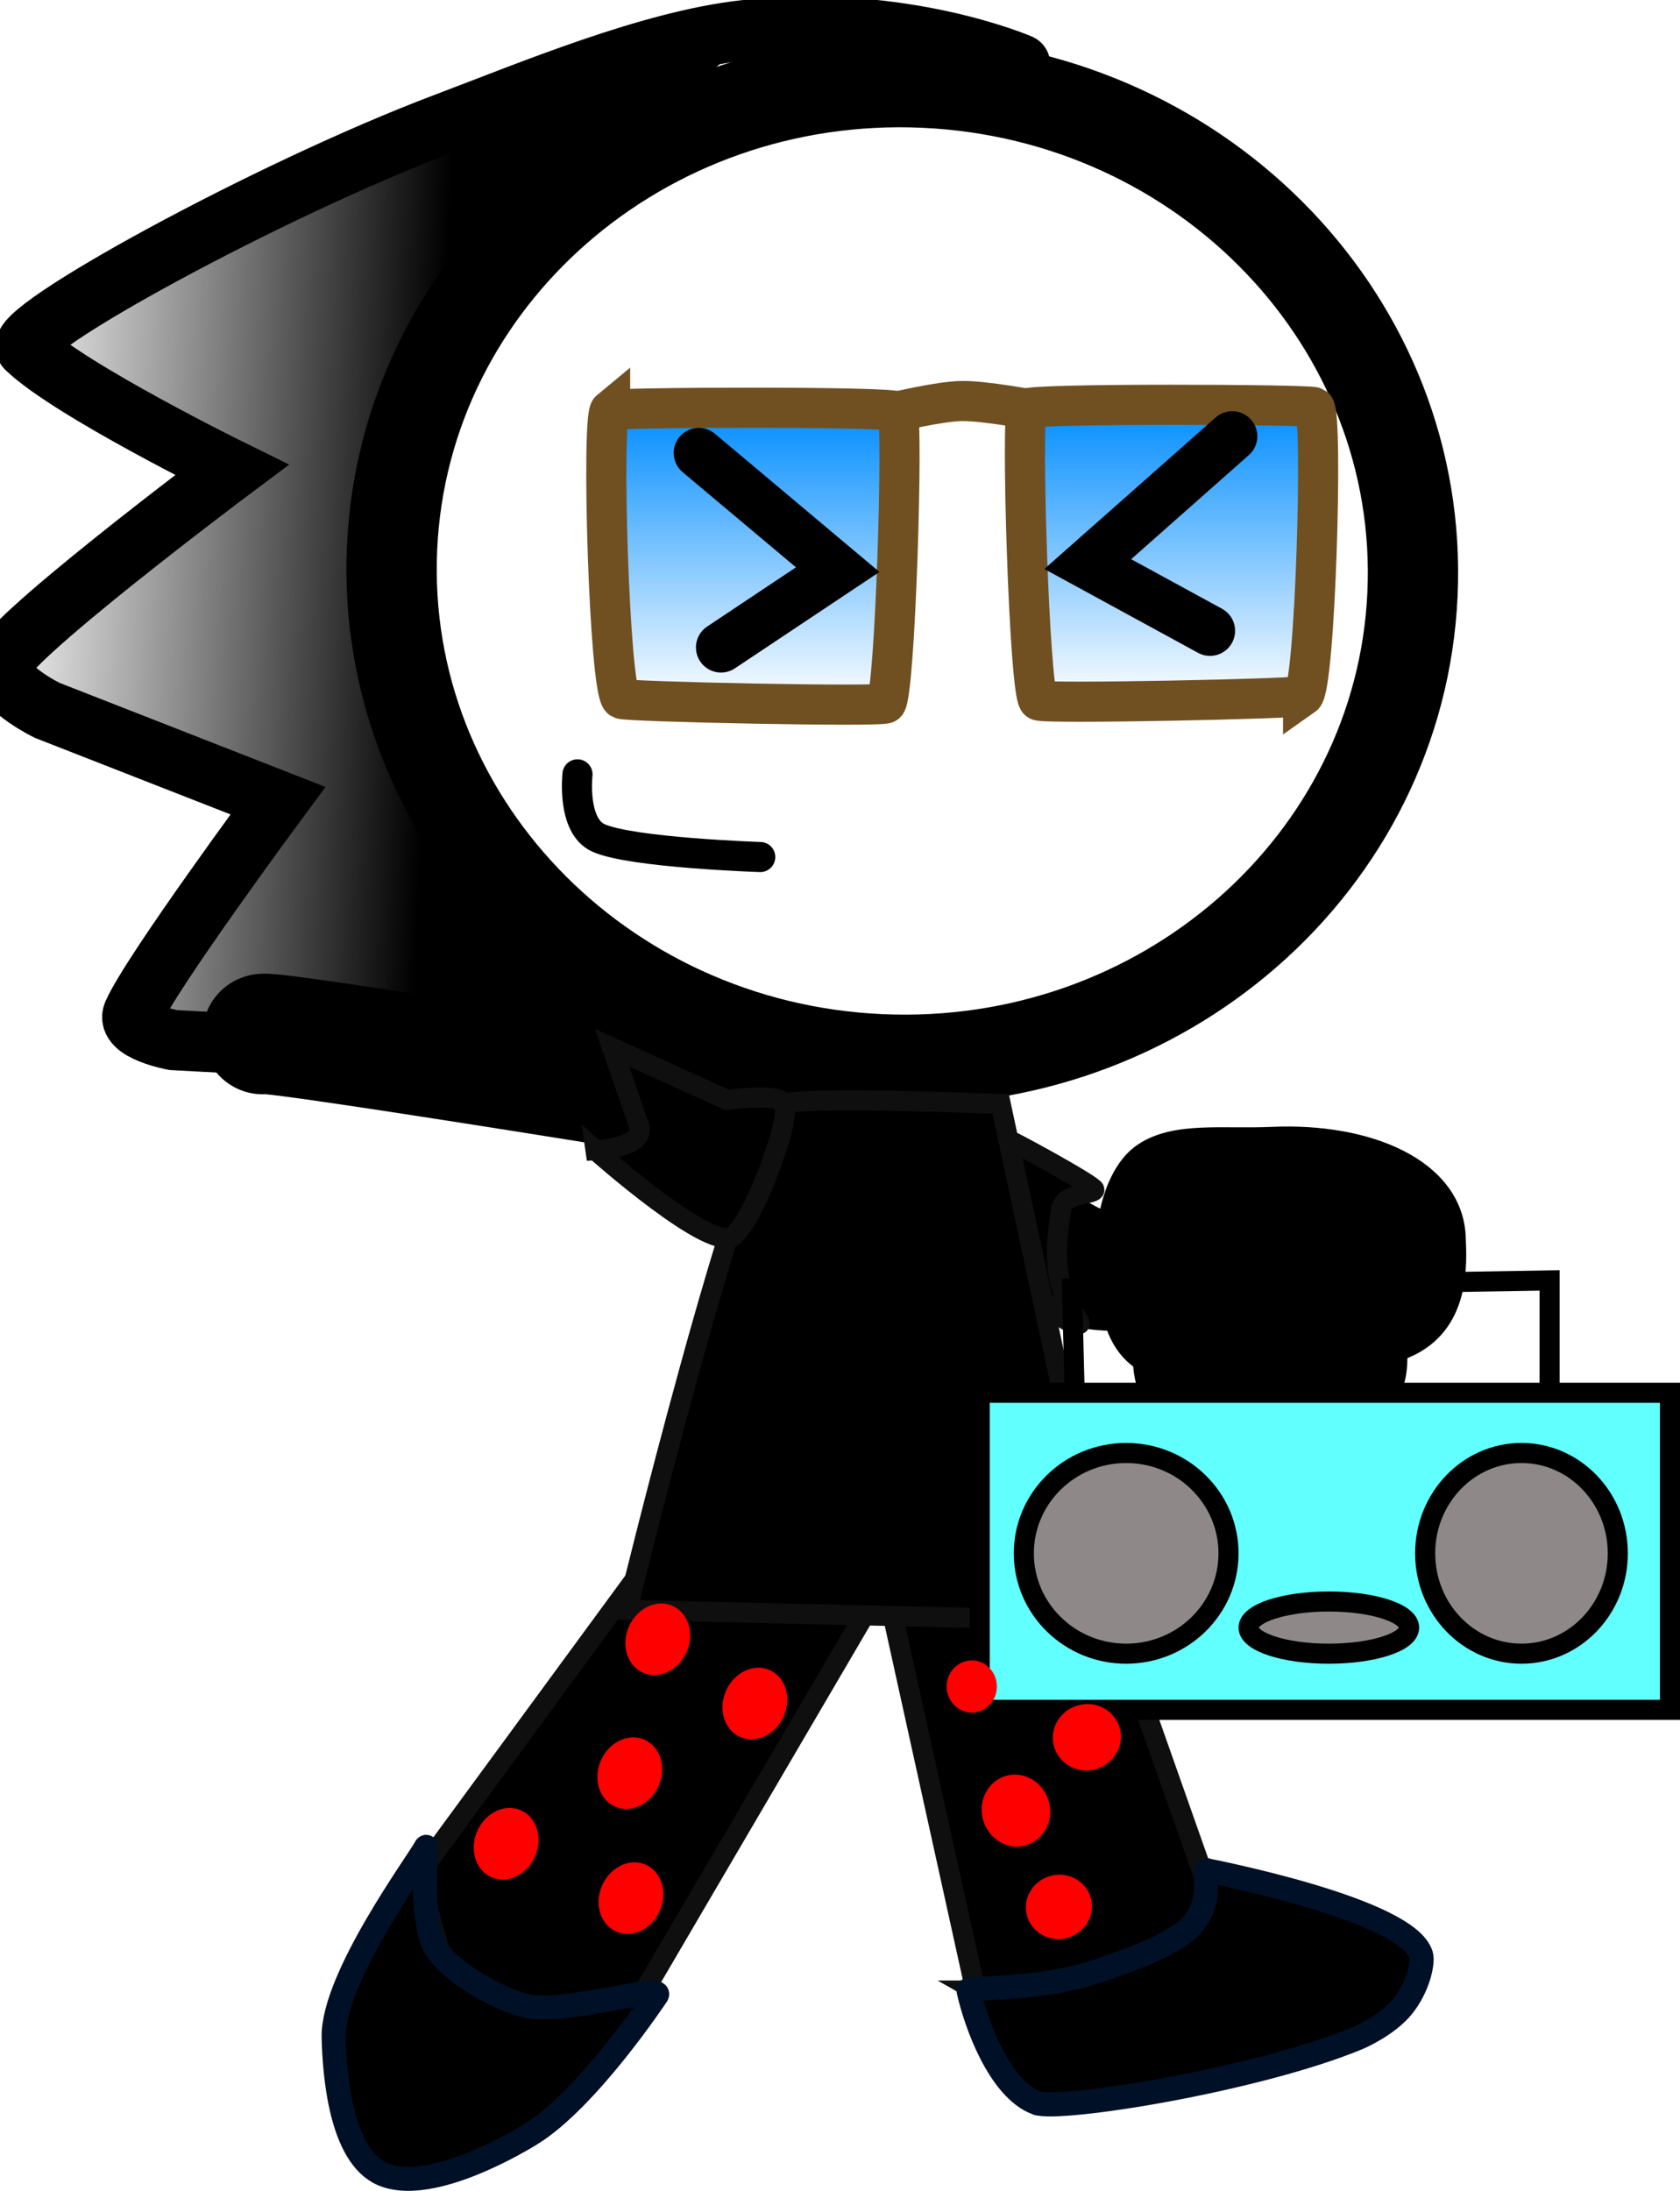 <svg version="1.1" xmlns="http://www.w3.org/2000/svg" xmlns:xlink="http://www.w3.org/1999/xlink" width="83.723" height="109.167" viewBox="0,0,83.723,109.167"><defs><linearGradient x1="213.784" y1="264.555" x2="191.371" y2="263.541" gradientUnits="userSpaceOnUse" id="color-1"><stop offset="0" stop-color="#000000"/><stop offset="1" stop-color="#000000" stop-opacity="0"/></linearGradient><linearGradient x1="240.208" y1="260.632" x2="240.208" y2="262.632" gradientUnits="userSpaceOnUse" id="color-2"><stop offset="0" stop-color="#008cff"/><stop offset="1" stop-color="#008cff" stop-opacity="0"/></linearGradient><linearGradient x1="250.679" y1="253.373" x2="250.679" y2="268.168" gradientUnits="userSpaceOnUse" id="color-3"><stop offset="0" stop-color="#008cff"/><stop offset="1" stop-color="#008cff" stop-opacity="0"/></linearGradient><linearGradient x1="229.816" y1="253.52" x2="229.816" y2="268.315" gradientUnits="userSpaceOnUse" id="color-4"><stop offset="0" stop-color="#008cff"/><stop offset="1" stop-color="#008cff" stop-opacity="0"/></linearGradient></defs><g transform="translate(-192.295,-233.203)"><g data-paper-data="{&quot;isPaintingLayer&quot;:true}" fill-rule="nonzero" stroke-linejoin="miter" stroke-miterlimit="10" stroke-dasharray="" stroke-dashoffset="0" style="mix-blend-mode: normal"><path d="M240.907,332.388l-4.258,-19.309l9.333,-4.265l7.07,20.045c0,0 -4.408,5.58 -5.918,5.926c-1.444,0.331 -6.228,-2.397 -6.228,-2.397z" fill="#000000" stroke="#0f0f0f" stroke-width="1" stroke-linecap="butt"/><path d="M213.233,326.496l12.599,-17.177l9.457,4.511l-11.509,19.647c0,0 -7.107,0.248 -8.347,-0.68c-1.187,-0.888 -2.2,-6.3 -2.2,-6.3z" fill="#000000" stroke="#0f0f0f" stroke-width="1" stroke-linecap="butt"/><path d="M262.687,262.805c-0.608,13.437 -12.485,23.815 -26.528,23.179c-14.043,-0.636 -24.933,-12.044 -24.325,-25.482c0.608,-13.437 12.485,-23.815 26.528,-23.179c14.043,0.636 24.933,12.044 24.325,25.482z" fill="none" stroke="#000000" stroke-width="4.5" stroke-linecap="butt"/><path d="M230.333,286.594l-29.407,-1.565c0,0 -2.387,-0.448 -1.999,-1.333c0.888,-2.029 7.219,-10.597 7.219,-10.597l-11.494,-4.498c0,0 -2.086,-0.999 -2.356,-2.112c-0.251,-1.035 11.554,-9.871 11.554,-9.871c0,0 -8.095,-3.98 -10.243,-6.06c-0.843,-0.817 12.045,-7.892 20.873,-11.224c4.32,-1.631 10.222,-4.114 14.941,-4.631c7.824,-0.858 13.712,1.703 13.712,1.703" fill="none" stroke="#000000" stroke-width="3" stroke-linecap="round"/><path d="M199.058,284.944c0,0 -0.466,-1.426 0.85,-3.302c1.648,-2.349 7.13,-5.355 5.585,-7.789c-2.002,-3.153 -14.619,-3.266 -12.894,-7.039c1.417,-3.098 10.925,-8.137 11.018,-10.206c0.093,-2.065 -4.527,-1.015 -7.019,-3.882c-3.545,-4.077 -1.748,-4.001 -1.748,-4.001c0,0 12.047,-6.935 17.847,-9.121c5.442,-2.052 15.951,-3.619 15.951,-3.619c0,0 -15.541,13.057 -18.035,21.001c-2.764,8.806 13.936,28.177 13.936,28.177z" data-paper-data="{&quot;index&quot;:null}" fill="url(#color-1)" stroke="none" stroke-width="0" stroke-linecap="butt"/><path d="M235.737,303.824l0.986,-15.866" fill="none" stroke="#000000" stroke-width="6" stroke-linecap="round"/><path d="M205.388,284.73c0.223,-0.285 31.282,4.83 31.282,4.83c0,0 6.354,5.274 9.246,6.615c1.816,0.842 5.035,-0.143 5.035,-0.143" fill="none" stroke="#000000" stroke-width="6" stroke-linecap="round"/><path d="M218.761,339.536c-1.147,0.708 -5.193,2.971 -7.415,1.993c-2.08,-0.916 -2.378,-4.99 -2.423,-6.79c-0.075,-2.975 4.268,-8.839 4.596,-9.498c0.107,-0.215 -0.334,2.667 0.305,4.643c0.476,1.472 3.831,3.276 5.167,3.344c2.175,0.111 6.283,-1.106 6.043,-0.624c0,0 -3.426,5.175 -6.272,6.932z" fill="#000000" stroke="#001026" stroke-width="1.2" stroke-linecap="butt"/><path d="M246.835,292.482c0,0.255 -1.492,0.151 -1.638,0.908c-0.169,0.876 -0.379,2.521 -0.065,3.748c0.315,1.232 1.152,2.045 0.937,2.045c-0.939,0 -2.967,-1.918 -2.967,-4.367c0,-2.448 -1.806,-4.967 -0.867,-4.967c0.162,0 4.6,2.42 4.6,2.633z" fill="#000000" stroke="#0f0f0f" stroke-width="1" stroke-linecap="butt"/><g data-paper-data="{&quot;index&quot;:null}" fill="#000000" stroke="#000000" stroke-width="1.2" stroke-linecap="butt"><path d="M260.685,303.244c-1.397,0.631 -3.975,-0.323 -5.857,-0.24c-2.027,0.089 -3.229,1.159 -4.399,0.49c-0.817,-0.468 -1.044,-1.752 -1.074,-2.432c-0.073,-1.654 2.659,-3.117 6.102,-3.269c3.443,-0.152 6.293,1.066 6.366,2.719c0.033,0.749 0.019,2.208 -1.138,2.731z"/><path d="M262.33,300.271c-1.955,0.862 -6.847,0.266 -6.847,0.266c0,0 -3.05,1.05 -3.121,1.052c-4.529,0.121 -4.706,-2.74 -4.849,-5.996c-0.068,-1.55 0.455,-3.96 1.835,-4.87c1.565,-1.031 3.831,-0.659 6.359,-0.77c4.757,-0.21 8.886,1.573 9.032,4.881c0.064,1.456 0.203,4.287 -2.408,5.438z"/></g><path d="M223.551,313.423c0,0 5.734,-23.598 7.692,-25.171c0.575,-0.462 10.922,-0.039 10.922,-0.039l5.514,25.767z" fill="#000000" stroke="#0f0f0f" stroke-width="1" stroke-linecap="butt"/><path d="M243.954,337.992c-1.871,-0.709 -3.042,-4.005 -3.398,-5.626c-0.034,-0.155 3.463,0.049 6.366,-0.927c0.763,-0.257 3.747,-1.188 4.743,-2.282c1.237,-1.359 0.452,-2.889 0.798,-2.757c0.13,0.05 9.965,1.925 10.653,4.218c0.111,0.37 -0.148,1.629 -0.949,2.596c-0.7,0.845 -1.924,1.426 -2.23,1.552c-5.092,2.1 -14.862,3.65 -15.982,3.226z" fill="#000000" stroke="#001026" stroke-width="1.2" stroke-linecap="butt"/><path d="M245.872,303.404l-0.154,-6l23.8,-0.4v6.6" fill="none" stroke="#000000" stroke-width="1" stroke-linecap="round"/><path d="M241.118,318.404v-15.8h34.4v15.8z" fill="#62ffff" stroke="#000000" stroke-width="1" stroke-linecap="butt"/><path d="M253.518,310.604c0,2.761 -2.283,5 -5.1,5c-2.817,0 -5.1,-2.239 -5.1,-5c0,-2.761 2.283,-5 5.1,-5c2.817,0 5.1,2.239 5.1,5z" fill="#8e8888" stroke="#000000" stroke-width="1" stroke-linecap="butt"/><path d="M272.918,310.604c0,2.761 -2.149,5 -4.8,5c-2.651,0 -4.8,-2.239 -4.8,-5c0,-2.761 2.149,-5 4.8,-5c2.651,0 4.8,2.239 4.8,5z" fill="#8e8888" stroke="#000000" stroke-width="1" stroke-linecap="butt"/><path d="M262.518,314.304c0,0.718 -1.791,1.3 -4,1.3c-2.209,0 -4,-0.582 -4,-1.3c0,-0.718 1.791,-1.3 4,-1.3c2.209,0 4,0.582 4,1.3z" fill="#8e8888" stroke="#000000" stroke-width="1" stroke-linecap="butt"/><path d="M236.925,253.732c0,0 2.186,-0.53 3.287,-0.546c1.183,-0.017 3.58,0.446 3.58,0.446" fill="url(#color-2)" stroke="#705021" stroke-width="2" stroke-linecap="round"/><g stroke="#705021" stroke-width="2" stroke-linecap="butt"><path d="M257.235,267.88c-0.208,0.145 -12.974,0.411 -13.183,0.223c-0.466,-0.42 -0.881,-14.143 -0.573,-14.539c0.212,-0.272 14.14,-0.214 14.316,-0.069c0.443,0.365 0.048,13.961 -0.56,14.386z" fill="url(#color-3)"/><path d="M222.7,253.641c0.176,-0.145 14.104,-0.203 14.316,0.069c0.308,0.396 -0.107,14.12 -0.573,14.539c-0.208,0.188 -12.975,-0.078 -13.183,-0.223c-0.608,-0.425 -1.003,-14.021 -0.56,-14.386z" data-paper-data="{&quot;index&quot;:null}" fill="url(#color-4)"/></g><path d="M221.971,290.521c0,0 2.507,-0.129 2.18,-1.194c-0.036,-0.118 -1.356,-3.918 -1.356,-3.918l5.731,2.6c0,0 2.328,-0.318 2.763,0.089c0.392,0.366 -0.265,2.244 -0.265,2.244c0,0 -1.086,3.434 -2.158,4.433c-1.039,0.968 -6.895,-4.255 -6.895,-4.255z" fill="#000000" stroke="#0f0f0f" stroke-width="1" stroke-linecap="butt"/><path d="M218.96,325.702c-0.402,0.922 -1.373,1.389 -2.168,1.042c-0.796,-0.347 -1.115,-1.375 -0.713,-2.297c0.402,-0.922 1.373,-1.389 2.168,-1.042c0.796,0.347 1.115,1.375 0.713,2.297z" fill="#ff0000" stroke="#0f0f0f" stroke-width="0" stroke-linecap="butt"/><path d="M225.121,322.185c-0.402,0.922 -1.373,1.389 -2.168,1.042c-0.796,-0.347 -1.115,-1.375 -0.713,-2.297c0.402,-0.922 1.373,-1.389 2.168,-1.042c0.796,0.347 1.115,1.375 0.713,2.297z" fill="#ff0000" stroke="#0f0f0f" stroke-width="0" stroke-linecap="butt"/><path d="M226.515,315.515c-0.402,0.922 -1.373,1.389 -2.168,1.042c-0.796,-0.347 -1.115,-1.375 -0.713,-2.297c0.402,-0.922 1.373,-1.389 2.168,-1.042c0.796,0.347 1.115,1.375 0.713,2.297z" fill="#ff0000" stroke="#0f0f0f" stroke-width="0" stroke-linecap="butt"/><path d="M225.181,328.413c-0.402,0.922 -1.373,1.389 -2.168,1.042c-0.796,-0.347 -1.115,-1.375 -0.713,-2.297c0.402,-0.922 1.373,-1.389 2.168,-1.042c0.796,0.347 1.115,1.375 0.713,2.297z" fill="#ff0000" stroke="#0f0f0f" stroke-width="0" stroke-linecap="butt"/><path d="M231.355,318.714c-0.402,0.922 -1.373,1.389 -2.168,1.042c-0.796,-0.347 -1.115,-1.375 -0.713,-2.297c0.402,-0.922 1.373,-1.389 2.168,-1.042c0.796,0.347 1.115,1.375 0.713,2.297z" fill="#ff0000" stroke="#0f0f0f" stroke-width="0" stroke-linecap="butt"/><path d="M244.559,322.959c0.272,0.956 -0.24,1.939 -1.143,2.196c-0.903,0.257 -1.856,-0.311 -2.127,-1.267c-0.272,-0.956 0.24,-1.939 1.143,-2.196c0.903,-0.257 1.856,0.311 2.127,1.267z" fill="#ff0000" stroke="none" stroke-width="0" stroke-linecap="butt"/><path d="M248.095,319.303c0.249,0.877 -0.281,1.795 -1.184,2.052c-0.903,0.257 -1.837,-0.246 -2.086,-1.123c-0.249,-0.877 0.281,-1.795 1.184,-2.052c0.903,-0.257 1.837,0.246 2.086,1.123z" fill="#ff0000" stroke="none" stroke-width="0" stroke-linecap="butt"/><path d="M246.654,327.77c0.241,0.85 -0.273,1.741 -1.15,1.99c-0.877,0.249 -1.783,-0.238 -2.024,-1.088c-0.241,-0.85 0.273,-1.741 1.15,-1.99c0.877,-0.249 1.783,0.238 2.024,1.088z" fill="#ff0000" stroke="none" stroke-width="0" stroke-linecap="butt"/><path d="M241.974,317.239c0,0.718 -0.56,1.3 -1.25,1.3c-0.69,0 -1.25,-0.582 -1.25,-1.3c0,-0.718 0.56,-1.3 1.25,-1.3c0.69,0 1.25,0.582 1.25,1.3z" fill="#ff0000" stroke="none" stroke-width="0" stroke-linecap="butt"/><path d="M230.182,275.908c0,0 -6.426,-0.212 -8.063,-0.952c-1.338,-0.605 -1.045,-3.168 -1.045,-3.168" fill="none" stroke="#000000" stroke-width="1.5" stroke-linecap="round"/><path d="M227.119,255.773l6.923,5.815l-5.815,3.877" fill="none" stroke="#000000" stroke-width="2.5" stroke-linecap="round"/><path d="M252.596,264.634l-6.092,-3.323l7.2,-6.369" fill="none" stroke="#000000" stroke-width="2.5" stroke-linecap="round"/></g></g></svg>